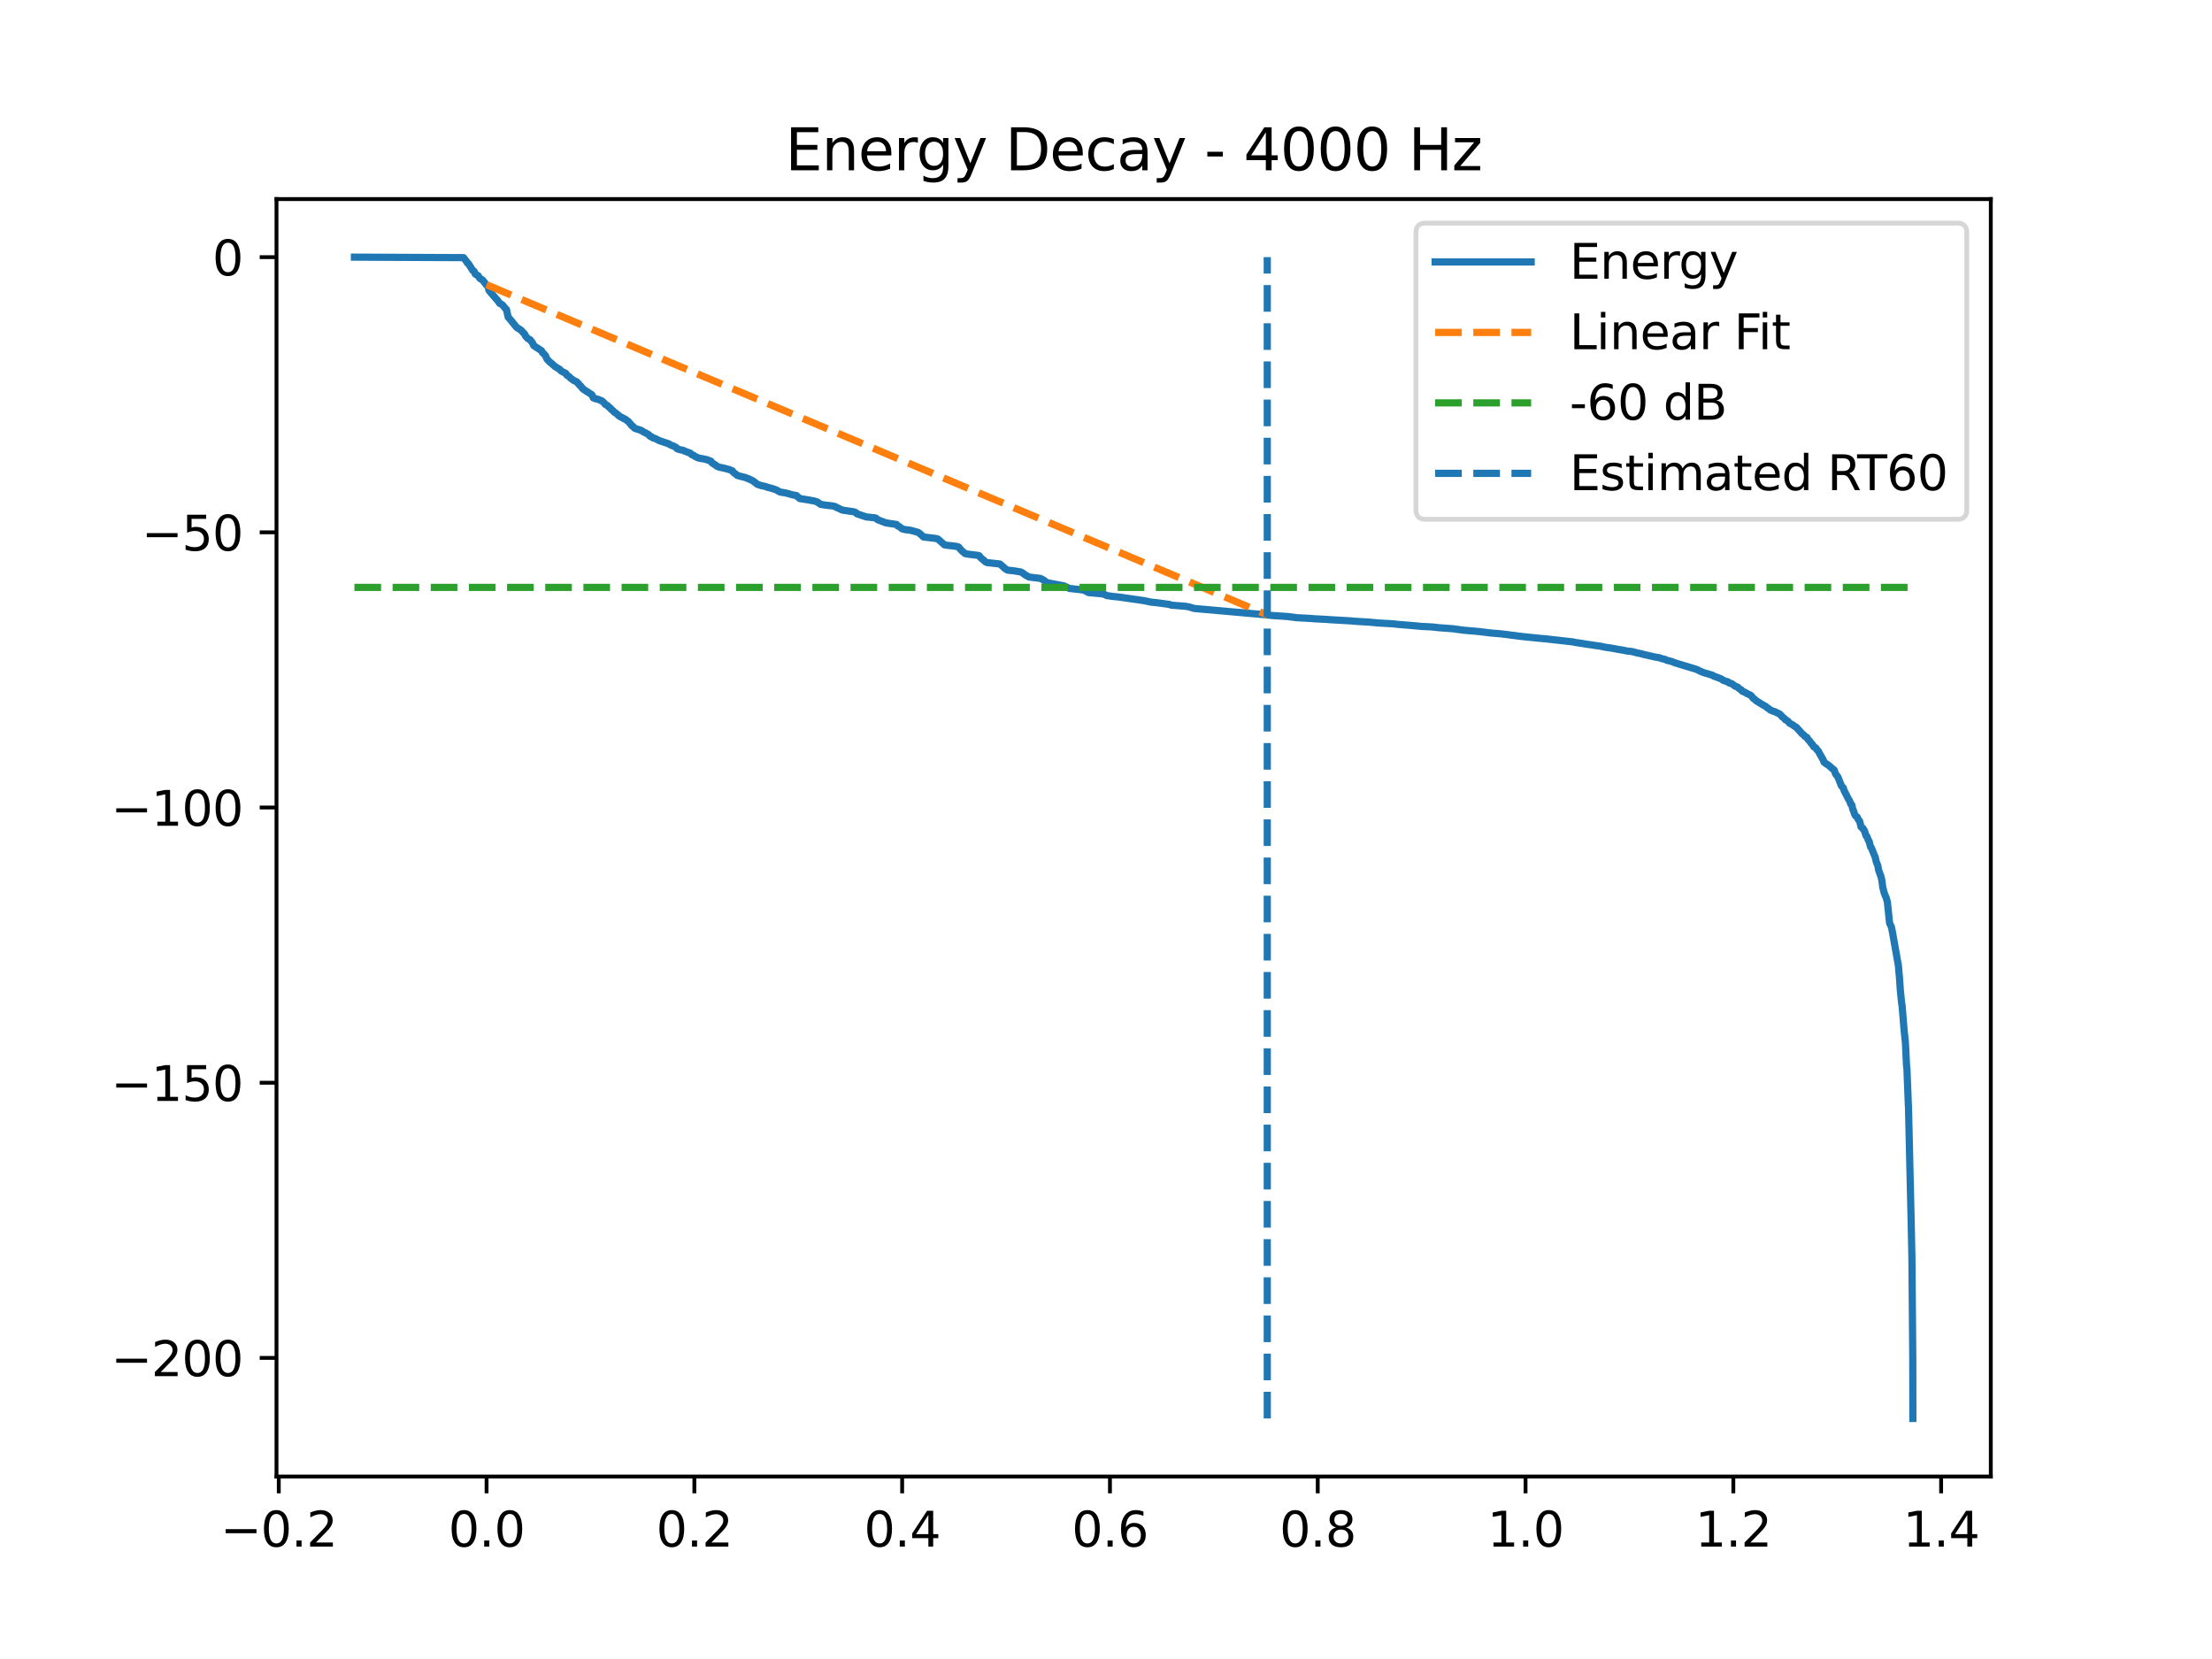 <?xml version="1.0" encoding="utf-8" standalone="no"?>
<!DOCTYPE svg PUBLIC "-//W3C//DTD SVG 1.1//EN"
  "http://www.w3.org/Graphics/SVG/1.1/DTD/svg11.dtd">
<svg xmlns:xlink="http://www.w3.org/1999/xlink" width="460.8pt" height="345.6pt" viewBox="0 0 460.8 345.6" xmlns="http://www.w3.org/2000/svg" version="1.1">
 <defs>
  <style type="text/css">*{stroke-linejoin: round; stroke-linecap: butt}</style>
 </defs>
 <g id="figure_1">
  <g id="patch_1">
   <path d="M 0 345.6 
L 460.8 345.6 
L 460.8 0 
L 0 0 
z
" style="fill: #ffffff"/>
  </g>
  <g id="axes_1">
   <g id="patch_2">
    <path d="M 57.6 307.584 
L 414.72 307.584 
L 414.72 41.472 
L 57.6 41.472 
z
" style="fill: #ffffff"/>
   </g>
   <g id="matplotlib.axis_1">
    <g id="xtick_1">
     <g id="line2d_1">
      <defs>
       <path id="m519e30688d" d="M 0 0 
L 0 3.5 
" style="stroke: #000000; stroke-width: 0.8"/>
      </defs>
      <g>
       <use xlink:href="#m519e30688d" x="58.073" y="307.584" style="stroke: #000000; stroke-width: 0.8"/>
      </g>
     </g>
     <g id="text_1">
      <!-- −0.2 -->
      <g transform="translate(45.932 322.182) scale(0.1 -0.1)">
       <defs>
        <path id="DejaVuSans-2212" d="M 678 2272 
L 4684 2272 
L 4684 1741 
L 678 1741 
L 678 2272 
z
" transform="scale(0.016)"/>
        <path id="DejaVuSans-30" d="M 2034 4250 
Q 1547 4250 1301 3770 
Q 1056 3291 1056 2328 
Q 1056 1369 1301 889 
Q 1547 409 2034 409 
Q 2525 409 2770 889 
Q 3016 1369 3016 2328 
Q 3016 3291 2770 3770 
Q 2525 4250 2034 4250 
z
M 2034 4750 
Q 2819 4750 3233 4129 
Q 3647 3509 3647 2328 
Q 3647 1150 3233 529 
Q 2819 -91 2034 -91 
Q 1250 -91 836 529 
Q 422 1150 422 2328 
Q 422 3509 836 4129 
Q 1250 4750 2034 4750 
z
" transform="scale(0.016)"/>
        <path id="DejaVuSans-2e" d="M 684 794 
L 1344 794 
L 1344 0 
L 684 0 
L 684 794 
z
" transform="scale(0.016)"/>
        <path id="DejaVuSans-32" d="M 1228 531 
L 3431 531 
L 3431 0 
L 469 0 
L 469 531 
Q 828 903 1448 1529 
Q 2069 2156 2228 2338 
Q 2531 2678 2651 2914 
Q 2772 3150 2772 3378 
Q 2772 3750 2511 3984 
Q 2250 4219 1831 4219 
Q 1534 4219 1204 4116 
Q 875 4013 500 3803 
L 500 4441 
Q 881 4594 1212 4672 
Q 1544 4750 1819 4750 
Q 2544 4750 2975 4387 
Q 3406 4025 3406 3419 
Q 3406 3131 3298 2873 
Q 3191 2616 2906 2266 
Q 2828 2175 2409 1742 
Q 1991 1309 1228 531 
z
" transform="scale(0.016)"/>
       </defs>
       <use xlink:href="#DejaVuSans-2212"/>
       <use xlink:href="#DejaVuSans-30" transform="translate(83.789 0)"/>
       <use xlink:href="#DejaVuSans-2e" transform="translate(147.412 0)"/>
       <use xlink:href="#DejaVuSans-32" transform="translate(179.199 0)"/>
      </g>
     </g>
    </g>
    <g id="xtick_2">
     <g id="line2d_2">
      <g>
       <use xlink:href="#m519e30688d" x="101.361" y="307.584" style="stroke: #000000; stroke-width: 0.8"/>
      </g>
     </g>
     <g id="text_2">
      <!-- 0.0 -->
      <g transform="translate(93.409 322.182) scale(0.1 -0.1)">
       <use xlink:href="#DejaVuSans-30"/>
       <use xlink:href="#DejaVuSans-2e" transform="translate(63.623 0)"/>
       <use xlink:href="#DejaVuSans-30" transform="translate(95.41 0)"/>
      </g>
     </g>
    </g>
    <g id="xtick_3">
     <g id="line2d_3">
      <g>
       <use xlink:href="#m519e30688d" x="144.648" y="307.584" style="stroke: #000000; stroke-width: 0.8"/>
      </g>
     </g>
     <g id="text_3">
      <!-- 0.2 -->
      <g transform="translate(136.696 322.182) scale(0.1 -0.1)">
       <use xlink:href="#DejaVuSans-30"/>
       <use xlink:href="#DejaVuSans-2e" transform="translate(63.623 0)"/>
       <use xlink:href="#DejaVuSans-32" transform="translate(95.41 0)"/>
      </g>
     </g>
    </g>
    <g id="xtick_4">
     <g id="line2d_4">
      <g>
       <use xlink:href="#m519e30688d" x="187.935" y="307.584" style="stroke: #000000; stroke-width: 0.8"/>
      </g>
     </g>
     <g id="text_4">
      <!-- 0.4 -->
      <g transform="translate(179.984 322.182) scale(0.1 -0.1)">
       <defs>
        <path id="DejaVuSans-34" d="M 2419 4116 
L 825 1625 
L 2419 1625 
L 2419 4116 
z
M 2253 4666 
L 3047 4666 
L 3047 1625 
L 3713 1625 
L 3713 1100 
L 3047 1100 
L 3047 0 
L 2419 0 
L 2419 1100 
L 313 1100 
L 313 1709 
L 2253 4666 
z
" transform="scale(0.016)"/>
       </defs>
       <use xlink:href="#DejaVuSans-30"/>
       <use xlink:href="#DejaVuSans-2e" transform="translate(63.623 0)"/>
       <use xlink:href="#DejaVuSans-34" transform="translate(95.41 0)"/>
      </g>
     </g>
    </g>
    <g id="xtick_5">
     <g id="line2d_5">
      <g>
       <use xlink:href="#m519e30688d" x="231.223" y="307.584" style="stroke: #000000; stroke-width: 0.8"/>
      </g>
     </g>
     <g id="text_5">
      <!-- 0.6 -->
      <g transform="translate(223.271 322.182) scale(0.1 -0.1)">
       <defs>
        <path id="DejaVuSans-36" d="M 2113 2584 
Q 1688 2584 1439 2293 
Q 1191 2003 1191 1497 
Q 1191 994 1439 701 
Q 1688 409 2113 409 
Q 2538 409 2786 701 
Q 3034 994 3034 1497 
Q 3034 2003 2786 2293 
Q 2538 2584 2113 2584 
z
M 3366 4563 
L 3366 3988 
Q 3128 4100 2886 4159 
Q 2644 4219 2406 4219 
Q 1781 4219 1451 3797 
Q 1122 3375 1075 2522 
Q 1259 2794 1537 2939 
Q 1816 3084 2150 3084 
Q 2853 3084 3261 2657 
Q 3669 2231 3669 1497 
Q 3669 778 3244 343 
Q 2819 -91 2113 -91 
Q 1303 -91 875 529 
Q 447 1150 447 2328 
Q 447 3434 972 4092 
Q 1497 4750 2381 4750 
Q 2619 4750 2861 4703 
Q 3103 4656 3366 4563 
z
" transform="scale(0.016)"/>
       </defs>
       <use xlink:href="#DejaVuSans-30"/>
       <use xlink:href="#DejaVuSans-2e" transform="translate(63.623 0)"/>
       <use xlink:href="#DejaVuSans-36" transform="translate(95.41 0)"/>
      </g>
     </g>
    </g>
    <g id="xtick_6">
     <g id="line2d_6">
      <g>
       <use xlink:href="#m519e30688d" x="274.51" y="307.584" style="stroke: #000000; stroke-width: 0.8"/>
      </g>
     </g>
     <g id="text_6">
      <!-- 0.8 -->
      <g transform="translate(266.558 322.182) scale(0.1 -0.1)">
       <defs>
        <path id="DejaVuSans-38" d="M 2034 2216 
Q 1584 2216 1326 1975 
Q 1069 1734 1069 1313 
Q 1069 891 1326 650 
Q 1584 409 2034 409 
Q 2484 409 2743 651 
Q 3003 894 3003 1313 
Q 3003 1734 2745 1975 
Q 2488 2216 2034 2216 
z
M 1403 2484 
Q 997 2584 770 2862 
Q 544 3141 544 3541 
Q 544 4100 942 4425 
Q 1341 4750 2034 4750 
Q 2731 4750 3128 4425 
Q 3525 4100 3525 3541 
Q 3525 3141 3298 2862 
Q 3072 2584 2669 2484 
Q 3125 2378 3379 2068 
Q 3634 1759 3634 1313 
Q 3634 634 3220 271 
Q 2806 -91 2034 -91 
Q 1263 -91 848 271 
Q 434 634 434 1313 
Q 434 1759 690 2068 
Q 947 2378 1403 2484 
z
M 1172 3481 
Q 1172 3119 1398 2916 
Q 1625 2713 2034 2713 
Q 2441 2713 2670 2916 
Q 2900 3119 2900 3481 
Q 2900 3844 2670 4047 
Q 2441 4250 2034 4250 
Q 1625 4250 1398 4047 
Q 1172 3844 1172 3481 
z
" transform="scale(0.016)"/>
       </defs>
       <use xlink:href="#DejaVuSans-30"/>
       <use xlink:href="#DejaVuSans-2e" transform="translate(63.623 0)"/>
       <use xlink:href="#DejaVuSans-38" transform="translate(95.41 0)"/>
      </g>
     </g>
    </g>
    <g id="xtick_7">
     <g id="line2d_7">
      <g>
       <use xlink:href="#m519e30688d" x="317.797" y="307.584" style="stroke: #000000; stroke-width: 0.8"/>
      </g>
     </g>
     <g id="text_7">
      <!-- 1.0 -->
      <g transform="translate(309.846 322.182) scale(0.1 -0.1)">
       <defs>
        <path id="DejaVuSans-31" d="M 794 531 
L 1825 531 
L 1825 4091 
L 703 3866 
L 703 4441 
L 1819 4666 
L 2450 4666 
L 2450 531 
L 3481 531 
L 3481 0 
L 794 0 
L 794 531 
z
" transform="scale(0.016)"/>
       </defs>
       <use xlink:href="#DejaVuSans-31"/>
       <use xlink:href="#DejaVuSans-2e" transform="translate(63.623 0)"/>
       <use xlink:href="#DejaVuSans-30" transform="translate(95.41 0)"/>
      </g>
     </g>
    </g>
    <g id="xtick_8">
     <g id="line2d_8">
      <g>
       <use xlink:href="#m519e30688d" x="361.084" y="307.584" style="stroke: #000000; stroke-width: 0.8"/>
      </g>
     </g>
     <g id="text_8">
      <!-- 1.2 -->
      <g transform="translate(353.133 322.182) scale(0.1 -0.1)">
       <use xlink:href="#DejaVuSans-31"/>
       <use xlink:href="#DejaVuSans-2e" transform="translate(63.623 0)"/>
       <use xlink:href="#DejaVuSans-32" transform="translate(95.41 0)"/>
      </g>
     </g>
    </g>
    <g id="xtick_9">
     <g id="line2d_9">
      <g>
       <use xlink:href="#m519e30688d" x="404.372" y="307.584" style="stroke: #000000; stroke-width: 0.8"/>
      </g>
     </g>
     <g id="text_9">
      <!-- 1.4 -->
      <g transform="translate(396.42 322.182) scale(0.1 -0.1)">
       <use xlink:href="#DejaVuSans-31"/>
       <use xlink:href="#DejaVuSans-2e" transform="translate(63.623 0)"/>
       <use xlink:href="#DejaVuSans-34" transform="translate(95.41 0)"/>
      </g>
     </g>
    </g>
   </g>
   <g id="matplotlib.axis_2">
    <g id="ytick_1">
     <g id="line2d_10">
      <defs>
       <path id="m5bd9ef0c2a" d="M 0 0 
L -3.5 0 
" style="stroke: #000000; stroke-width: 0.8"/>
      </defs>
      <g>
       <use xlink:href="#m5bd9ef0c2a" x="57.6" y="282.875" style="stroke: #000000; stroke-width: 0.8"/>
      </g>
     </g>
     <g id="text_10">
      <!-- −200 -->
      <g transform="translate(23.133 286.674) scale(0.1 -0.1)">
       <use xlink:href="#DejaVuSans-2212"/>
       <use xlink:href="#DejaVuSans-32" transform="translate(83.789 0)"/>
       <use xlink:href="#DejaVuSans-30" transform="translate(147.412 0)"/>
       <use xlink:href="#DejaVuSans-30" transform="translate(211.035 0)"/>
      </g>
     </g>
    </g>
    <g id="ytick_2">
     <g id="line2d_11">
      <g>
       <use xlink:href="#m5bd9ef0c2a" x="57.6" y="225.548" style="stroke: #000000; stroke-width: 0.8"/>
      </g>
     </g>
     <g id="text_11">
      <!-- −150 -->
      <g transform="translate(23.133 229.347) scale(0.1 -0.1)">
       <defs>
        <path id="DejaVuSans-35" d="M 691 4666 
L 3169 4666 
L 3169 4134 
L 1269 4134 
L 1269 2991 
Q 1406 3038 1543 3061 
Q 1681 3084 1819 3084 
Q 2600 3084 3056 2656 
Q 3513 2228 3513 1497 
Q 3513 744 3044 326 
Q 2575 -91 1722 -91 
Q 1428 -91 1123 -41 
Q 819 9 494 109 
L 494 744 
Q 775 591 1075 516 
Q 1375 441 1709 441 
Q 2250 441 2565 725 
Q 2881 1009 2881 1497 
Q 2881 1984 2565 2268 
Q 2250 2553 1709 2553 
Q 1456 2553 1204 2497 
Q 953 2441 691 2322 
L 691 4666 
z
" transform="scale(0.016)"/>
       </defs>
       <use xlink:href="#DejaVuSans-2212"/>
       <use xlink:href="#DejaVuSans-31" transform="translate(83.789 0)"/>
       <use xlink:href="#DejaVuSans-35" transform="translate(147.412 0)"/>
       <use xlink:href="#DejaVuSans-30" transform="translate(211.035 0)"/>
      </g>
     </g>
    </g>
    <g id="ytick_3">
     <g id="line2d_12">
      <g>
       <use xlink:href="#m5bd9ef0c2a" x="57.6" y="168.221" style="stroke: #000000; stroke-width: 0.8"/>
      </g>
     </g>
     <g id="text_12">
      <!-- −100 -->
      <g transform="translate(23.133 172.021) scale(0.1 -0.1)">
       <use xlink:href="#DejaVuSans-2212"/>
       <use xlink:href="#DejaVuSans-31" transform="translate(83.789 0)"/>
       <use xlink:href="#DejaVuSans-30" transform="translate(147.412 0)"/>
       <use xlink:href="#DejaVuSans-30" transform="translate(211.035 0)"/>
      </g>
     </g>
    </g>
    <g id="ytick_4">
     <g id="line2d_13">
      <g>
       <use xlink:href="#m5bd9ef0c2a" x="57.6" y="110.895" style="stroke: #000000; stroke-width: 0.8"/>
      </g>
     </g>
     <g id="text_13">
      <!-- −50 -->
      <g transform="translate(29.495 114.694) scale(0.1 -0.1)">
       <use xlink:href="#DejaVuSans-2212"/>
       <use xlink:href="#DejaVuSans-35" transform="translate(83.789 0)"/>
       <use xlink:href="#DejaVuSans-30" transform="translate(147.412 0)"/>
      </g>
     </g>
    </g>
    <g id="ytick_5">
     <g id="line2d_14">
      <g>
       <use xlink:href="#m5bd9ef0c2a" x="57.6" y="53.568" style="stroke: #000000; stroke-width: 0.8"/>
      </g>
     </g>
     <g id="text_14">
      <!-- 0 -->
      <g transform="translate(44.237 57.367) scale(0.1 -0.1)">
       <use xlink:href="#DejaVuSans-30"/>
      </g>
     </g>
    </g>
   </g>
   <g id="line2d_15">
    <path d="M 73.833 53.568 
L 96.568 53.67 
L 96.802 53.992 
L 96.901 54.098 
L 97.064 54.324 
L 97.217 54.479 
L 97.357 54.777 
L 97.528 54.882 
L 97.686 55.083 
L 98.344 56.116 
L 98.479 56.342 
L 98.777 56.535 
L 98.993 57.07 
L 99.169 57.213 
L 99.296 57.256 
L 99.638 57.473 
L 99.841 57.821 
L 99.972 57.989 
L 100.121 58.106 
L 100.297 58.188 
L 100.486 58.299 
L 100.766 58.635 
L 101.699 59.807 
L 101.861 60.494 
L 102.001 60.665 
L 102.118 60.812 
L 102.777 61.576 
L 103.457 62.368 
L 103.588 62.463 
L 103.66 62.579 
L 103.832 62.839 
L 103.922 62.953 
L 104.084 63.202 
L 104.224 63.264 
L 104.625 63.481 
L 104.819 63.685 
L 104.995 63.912 
L 105.36 64.358 
L 105.509 64.466 
L 105.694 65.342 
L 105.874 66.104 
L 106.005 66.209 
L 107.646 68.217 
L 108.494 68.747 
L 108.665 68.909 
L 108.859 69.159 
L 109.31 69.595 
L 109.459 69.989 
L 109.996 70.563 
L 110.316 70.72 
L 110.451 70.785 
L 110.55 70.897 
L 110.6 71.027 
L 110.785 71.221 
L 110.988 71.557 
L 111.177 71.984 
L 111.389 72.136 
L 112.809 73.059 
L 113.003 73.464 
L 113.287 73.691 
L 113.423 73.84 
L 113.481 73.954 
L 113.621 74.07 
L 113.675 74.192 
L 113.941 74.795 
L 114.401 75.288 
L 114.541 75.432 
L 114.87 75.666 
L 115.637 76.373 
L 115.871 76.507 
L 116.394 76.821 
L 116.651 76.975 
L 116.714 77.106 
L 116.904 77.282 
L 117.327 77.528 
L 117.607 77.636 
L 117.891 77.797 
L 118.071 78.141 
L 118.283 78.269 
L 118.432 78.383 
L 118.671 78.565 
L 118.82 78.75 
L 119.559 79.281 
L 120.128 79.533 
L 120.362 79.816 
L 120.533 79.925 
L 120.7 80.219 
L 121.025 80.471 
L 121.187 80.731 
L 121.485 81.053 
L 121.674 81.183 
L 121.855 81.288 
L 122.053 81.45 
L 122.296 81.574 
L 123.212 82.176 
L 123.343 82.285 
L 123.595 82.879 
L 123.857 83.001 
L 124.668 83.215 
L 125.214 83.444 
L 125.444 83.554 
L 125.8 83.887 
L 125.908 83.982 
L 126.093 84.245 
L 126.603 84.521 
L 126.76 84.73 
L 127.157 85.022 
L 127.302 85.243 
L 127.743 85.599 
L 127.906 85.828 
L 128.127 85.939 
L 128.699 86.387 
L 128.771 86.5 
L 128.916 86.569 
L 129.182 86.813 
L 129.313 86.864 
L 129.615 86.999 
L 129.84 87.118 
L 129.957 87.227 
L 130.178 87.283 
L 130.498 87.518 
L 130.683 87.646 
L 130.877 87.789 
L 131.351 88.339 
L 131.522 88.556 
L 131.617 88.693 
L 131.747 88.748 
L 131.905 88.854 
L 132.054 89.07 
L 132.307 89.259 
L 132.663 89.364 
L 132.834 89.414 
L 133.371 89.595 
L 133.533 89.633 
L 134.155 90.038 
L 134.503 90.177 
L 134.8 90.357 
L 134.976 90.464 
L 135.156 90.561 
L 135.31 90.778 
L 135.458 90.901 
L 135.598 90.924 
L 135.815 91.047 
L 135.968 91.203 
L 136.45 91.331 
L 137.041 91.634 
L 137.276 91.77 
L 138.38 92.143 
L 138.827 92.286 
L 139.115 92.375 
L 139.485 92.556 
L 139.733 92.718 
L 140.396 92.966 
L 140.739 93.147 
L 140.896 93.256 
L 141.036 93.471 
L 141.352 93.586 
L 141.722 93.696 
L 142.326 93.806 
L 142.551 93.94 
L 143.399 94.264 
L 143.764 94.375 
L 144.12 94.721 
L 144.481 94.835 
L 144.648 94.958 
L 144.905 95.157 
L 145.221 95.27 
L 145.374 95.371 
L 145.874 95.482 
L 146.542 95.596 
L 147.412 95.795 
L 147.601 95.916 
L 148.075 96.055 
L 148.345 96.442 
L 148.891 96.768 
L 149.41 97.16 
L 149.549 97.2 
L 149.811 97.316 
L 149.996 97.361 
L 150.636 97.484 
L 151.863 97.797 
L 152.557 98.076 
L 152.832 98.447 
L 153.405 98.857 
L 153.567 99.03 
L 154.573 99.309 
L 155.181 99.455 
L 155.339 99.499 
L 155.673 99.655 
L 155.835 99.68 
L 156.886 100.192 
L 157.016 100.312 
L 157.377 100.562 
L 157.634 100.793 
L 157.81 100.911 
L 157.954 100.956 
L 158.315 101.069 
L 158.509 101.14 
L 159.343 101.322 
L 159.523 101.365 
L 159.835 101.501 
L 160.177 101.59 
L 160.669 101.707 
L 161.359 101.932 
L 161.701 102.05 
L 162.504 102.503 
L 163.546 102.667 
L 163.735 102.714 
L 164.267 102.851 
L 165.007 103.06 
L 165.935 103.239 
L 166.062 103.405 
L 166.215 103.53 
L 166.422 103.653 
L 166.576 103.853 
L 167.094 103.934 
L 167.96 104.076 
L 168.222 104.107 
L 169.462 104.34 
L 169.93 104.452 
L 170.336 104.599 
L 170.485 104.756 
L 170.72 104.866 
L 170.882 105.039 
L 171.473 105.156 
L 172.181 105.252 
L 173.443 105.397 
L 173.989 105.517 
L 174.255 105.718 
L 174.588 105.827 
L 175.157 106.122 
L 175.463 106.24 
L 175.671 106.292 
L 177.839 106.609 
L 178.069 106.678 
L 178.317 106.804 
L 178.516 107.032 
L 180.477 107.689 
L 181.23 107.761 
L 182.407 107.899 
L 182.615 108.056 
L 182.799 108.247 
L 183.047 108.348 
L 184.567 108.928 
L 186.772 109.255 
L 186.997 109.54 
L 187.322 109.69 
L 187.498 109.819 
L 187.823 110.082 
L 188.007 110.195 
L 188.549 110.325 
L 189.703 110.471 
L 191.231 110.892 
L 191.371 110.983 
L 191.552 111.108 
L 192.034 111.528 
L 192.246 111.759 
L 192.408 111.866 
L 194.568 112.12 
L 195.141 112.211 
L 195.425 112.32 
L 196.76 113.507 
L 197.558 113.623 
L 198.685 113.747 
L 199.492 113.867 
L 199.763 114.013 
L 199.947 114.292 
L 200.358 114.721 
L 200.484 114.829 
L 200.655 115.001 
L 200.836 115.099 
L 201.003 115.3 
L 201.445 115.41 
L 203.564 115.674 
L 203.911 115.729 
L 204.055 115.85 
L 204.227 116.13 
L 205.038 116.804 
L 205.169 116.934 
L 205.313 117.05 
L 205.521 117.159 
L 205.683 117.204 
L 208.289 117.49 
L 209.078 118.164 
L 209.227 118.344 
L 209.466 118.492 
L 209.619 118.607 
L 209.795 118.719 
L 209.949 118.785 
L 211.117 118.897 
L 212.677 119.157 
L 212.812 119.233 
L 213.222 119.484 
L 213.502 119.736 
L 214.386 120.209 
L 216.397 120.451 
L 216.712 120.49 
L 216.965 120.615 
L 217.123 120.691 
L 217.371 120.822 
L 217.858 121.204 
L 218.101 121.344 
L 218.281 121.416 
L 221.636 122.044 
L 222.773 122.583 
L 225.64 122.895 
L 225.951 123.03 
L 226.795 123.455 
L 229.23 123.674 
L 229.631 123.709 
L 229.996 123.817 
L 230.158 123.858 
L 230.402 123.99 
L 230.546 124.059 
L 231.71 124.239 
L 233.058 124.369 
L 238.302 125.119 
L 238.829 125.23 
L 239.767 125.435 
L 240.854 125.545 
L 241.183 125.581 
L 243.582 125.909 
L 243.992 126.067 
L 246.995 126.306 
L 247.708 126.433 
L 248.79 126.757 
L 263.381 128.045 
L 264.441 128.158 
L 264.838 128.207 
L 267.706 128.394 
L 268.287 128.437 
L 270.118 128.679 
L 270.379 128.691 
L 272.729 128.815 
L 273.969 128.913 
L 276.372 129.034 
L 277.035 129.087 
L 281.445 129.344 
L 281.972 129.403 
L 285.58 129.622 
L 285.746 129.65 
L 287.041 129.773 
L 290.21 129.953 
L 291.211 130.068 
L 291.834 130.12 
L 293.236 130.232 
L 295.112 130.396 
L 295.486 130.439 
L 296.077 130.489 
L 298.417 130.608 
L 298.778 130.652 
L 299.738 130.766 
L 300.248 130.801 
L 302.701 130.981 
L 304.581 131.245 
L 304.888 131.281 
L 306.903 131.455 
L 307.458 131.499 
L 308.522 131.608 
L 308.792 131.648 
L 310.222 131.82 
L 310.731 131.879 
L 312.499 132.022 
L 313.031 132.085 
L 314.005 132.203 
L 314.221 132.228 
L 314.961 132.339 
L 315.394 132.378 
L 316.201 132.492 
L 317.184 132.61 
L 318.221 132.721 
L 319.281 132.825 
L 320.381 132.936 
L 322.094 133.091 
L 326.143 133.549 
L 327.794 133.736 
L 328.06 133.826 
L 328.907 133.94 
L 329.827 134.082 
L 330.589 134.207 
L 332.24 134.452 
L 332.537 134.495 
L 333.399 134.611 
L 333.669 134.669 
L 334.273 134.811 
L 334.756 134.879 
L 335.527 134.993 
L 335.775 135.03 
L 337.245 135.303 
L 337.538 135.348 
L 338.223 135.461 
L 338.579 135.545 
L 338.949 135.615 
L 340.081 135.749 
L 340.852 135.965 
L 341.059 136.02 
L 341.637 136.131 
L 341.835 136.164 
L 342.2 136.274 
L 342.376 136.327 
L 343.08 136.478 
L 343.373 136.552 
L 344.752 136.863 
L 344.906 136.892 
L 345.767 137.043 
L 346.182 137.207 
L 346.759 137.334 
L 347.314 137.575 
L 348.279 137.81 
L 348.644 137.96 
L 348.928 138.072 
L 349.108 138.137 
L 353.279 139.396 
L 353.649 139.543 
L 353.983 139.72 
L 354.235 139.847 
L 354.415 139.913 
L 354.857 140.104 
L 355.056 140.162 
L 356.76 140.67 
L 356.895 140.794 
L 357.067 140.874 
L 357.477 141.01 
L 357.63 141.066 
L 358.55 141.431 
L 358.722 141.538 
L 358.879 141.644 
L 359.096 141.783 
L 359.844 142.002 
L 360.088 142.12 
L 360.133 142.22 
L 360.268 142.292 
L 360.728 142.404 
L 361.211 142.748 
L 361.423 142.93 
L 361.896 143.101 
L 362.036 143.166 
L 362.185 143.369 
L 362.811 143.776 
L 362.888 143.939 
L 363.028 144.02 
L 363.352 144.164 
L 363.637 144.286 
L 363.781 144.38 
L 363.961 144.506 
L 364.128 144.57 
L 364.444 144.716 
L 364.597 144.786 
L 364.827 144.958 
L 365.179 145.417 
L 365.296 145.53 
L 365.463 145.612 
L 365.616 145.748 
L 365.769 145.928 
L 367.19 146.81 
L 367.537 147.001 
L 367.803 147.151 
L 367.974 147.276 
L 368.069 147.387 
L 368.263 147.506 
L 368.479 147.643 
L 368.786 147.91 
L 369.178 148.077 
L 369.35 148.149 
L 369.728 148.257 
L 370.373 148.58 
L 370.689 148.696 
L 371.104 149.113 
L 371.248 149.309 
L 371.663 149.612 
L 371.762 149.715 
L 371.911 149.925 
L 372.253 150.106 
L 372.501 150.273 
L 372.718 150.585 
L 372.876 150.691 
L 373.074 150.798 
L 373.444 150.996 
L 373.651 151.156 
L 373.8 151.269 
L 373.971 151.373 
L 374.197 151.508 
L 374.869 152.242 
L 375.193 152.583 
L 375.383 152.829 
L 375.698 153.059 
L 375.897 153.275 
L 375.951 153.379 
L 376.127 153.48 
L 376.415 153.61 
L 376.632 154.023 
L 376.898 154.292 
L 377.173 154.622 
L 377.222 154.704 
L 377.362 154.928 
L 377.552 155.06 
L 377.831 155.565 
L 378.259 155.796 
L 378.485 156.186 
L 378.638 156.304 
L 378.755 156.435 
L 379.666 158.059 
L 379.761 158.176 
L 379.973 158.764 
L 380.374 159.071 
L 380.528 159.192 
L 380.712 159.257 
L 381.411 159.838 
L 381.614 160.066 
L 381.813 160.172 
L 381.984 160.323 
L 382.11 160.436 
L 382.223 160.804 
L 382.372 161.18 
L 382.439 161.297 
L 382.575 161.472 
L 382.647 161.567 
L 382.805 161.772 
L 382.908 161.959 
L 383.048 162.302 
L 383.504 163.474 
L 383.54 163.582 
L 383.684 163.796 
L 383.855 163.992 
L 383.991 164.116 
L 384.027 164.258 
L 384.175 164.707 
L 385.118 166.562 
L 385.271 166.761 
L 385.325 166.873 
L 385.546 167.508 
L 385.74 167.622 
L 385.997 168.675 
L 386.078 168.786 
L 386.173 169.086 
L 386.349 169.605 
L 386.421 169.743 
L 386.556 169.971 
L 386.701 170.078 
L 386.881 170.201 
L 386.935 170.301 
L 387.088 170.684 
L 387.354 170.983 
L 387.413 171.123 
L 387.683 172.259 
L 387.895 172.426 
L 388.089 172.549 
L 388.161 172.782 
L 388.297 172.916 
L 388.391 173.027 
L 388.739 174.127 
L 388.901 174.229 
L 389.063 174.624 
L 389.081 174.714 
L 389.235 175.1 
L 389.37 175.242 
L 389.55 175.979 
L 389.564 176.039 
L 389.704 176.486 
L 389.839 176.593 
L 390.542 178.365 
L 390.619 178.478 
L 390.867 179.535 
L 391.025 179.942 
L 391.174 180.275 
L 391.336 181.204 
L 391.809 182.549 
L 391.859 182.646 
L 392.035 183.485 
L 392.048 183.563 
L 392.22 184.896 
L 392.265 185.019 
L 392.472 185.908 
L 392.526 186.023 
L 392.675 186.426 
L 392.698 186.519 
L 392.91 186.969 
L 392.946 187.081 
L 393.108 187.651 
L 393.162 187.819 
L 393.64 192.329 
L 393.694 192.431 
L 393.865 192.778 
L 394.01 193.077 
L 394.168 193.836 
L 395.484 201.248 
L 395.629 203.084 
L 395.674 203.3 
L 395.863 206.2 
L 396.17 209.204 
L 396.228 209.355 
L 396.657 214.589 
L 396.67 214.697 
L 396.932 217.212 
L 397.008 218.713 
L 397.153 221.782 
L 397.256 222.789 
L 397.549 230.303 
L 397.567 230.425 
L 398.149 255.318 
L 398.289 262.137 
L 398.465 282.823 
L 398.483 295.488 
L 398.483 295.488 
" clip-path="url(#pe046032689)" style="fill: none; stroke: #1f77b4; stroke-width: 1.5; stroke-linecap: square"/>
   </g>
   <g id="line2d_16">
    <path d="M 101.361 59.301 
L 263.995 128.093 
" clip-path="url(#pe046032689)" style="fill: none; stroke-dasharray: 5.55,2.4; stroke-dashoffset: 0; stroke: #ff7f0e; stroke-width: 1.5"/>
   </g>
   <g id="line2d_17">
    <path d="M 73.833 122.36 
L 398.487 122.36 
L 398.487 122.36 
" clip-path="url(#pe046032689)" style="fill: none; stroke-dasharray: 5.55,2.4; stroke-dashoffset: 0; stroke: #2ca02c; stroke-width: 1.5"/>
   </g>
   <g id="LineCollection_1">
    <path d="M 263.995 295.488 
L 263.995 53.568 
" clip-path="url(#pe046032689)" style="fill: none; stroke-dasharray: 5.55,2.4; stroke-dashoffset: 0; stroke: #1f77b4; stroke-width: 1.5"/>
   </g>
   <g id="patch_3">
    <path d="M 57.6 307.584 
L 57.6 41.472 
" style="fill: none; stroke: #000000; stroke-width: 0.8; stroke-linejoin: miter; stroke-linecap: square"/>
   </g>
   <g id="patch_4">
    <path d="M 414.72 307.584 
L 414.72 41.472 
" style="fill: none; stroke: #000000; stroke-width: 0.8; stroke-linejoin: miter; stroke-linecap: square"/>
   </g>
   <g id="patch_5">
    <path d="M 57.6 307.584 
L 414.72 307.584 
" style="fill: none; stroke: #000000; stroke-width: 0.8; stroke-linejoin: miter; stroke-linecap: square"/>
   </g>
   <g id="patch_6">
    <path d="M 57.6 41.472 
L 414.72 41.472 
" style="fill: none; stroke: #000000; stroke-width: 0.8; stroke-linejoin: miter; stroke-linecap: square"/>
   </g>
   <g id="text_15">
    <!-- Energy Decay - 4000 Hz -->
    <g transform="translate(163.59 35.472) scale(0.12 -0.12)">
     <defs>
      <path id="DejaVuSans-45" d="M 628 4666 
L 3578 4666 
L 3578 4134 
L 1259 4134 
L 1259 2753 
L 3481 2753 
L 3481 2222 
L 1259 2222 
L 1259 531 
L 3634 531 
L 3634 0 
L 628 0 
L 628 4666 
z
" transform="scale(0.016)"/>
      <path id="DejaVuSans-6e" d="M 3513 2113 
L 3513 0 
L 2938 0 
L 2938 2094 
Q 2938 2591 2744 2837 
Q 2550 3084 2163 3084 
Q 1697 3084 1428 2787 
Q 1159 2491 1159 1978 
L 1159 0 
L 581 0 
L 581 3500 
L 1159 3500 
L 1159 2956 
Q 1366 3272 1645 3428 
Q 1925 3584 2291 3584 
Q 2894 3584 3203 3211 
Q 3513 2838 3513 2113 
z
" transform="scale(0.016)"/>
      <path id="DejaVuSans-65" d="M 3597 1894 
L 3597 1613 
L 953 1613 
Q 991 1019 1311 708 
Q 1631 397 2203 397 
Q 2534 397 2845 478 
Q 3156 559 3463 722 
L 3463 178 
Q 3153 47 2828 -22 
Q 2503 -91 2169 -91 
Q 1331 -91 842 396 
Q 353 884 353 1716 
Q 353 2575 817 3079 
Q 1281 3584 2069 3584 
Q 2775 3584 3186 3129 
Q 3597 2675 3597 1894 
z
M 3022 2063 
Q 3016 2534 2758 2815 
Q 2500 3097 2075 3097 
Q 1594 3097 1305 2825 
Q 1016 2553 972 2059 
L 3022 2063 
z
" transform="scale(0.016)"/>
      <path id="DejaVuSans-72" d="M 2631 2963 
Q 2534 3019 2420 3045 
Q 2306 3072 2169 3072 
Q 1681 3072 1420 2755 
Q 1159 2438 1159 1844 
L 1159 0 
L 581 0 
L 581 3500 
L 1159 3500 
L 1159 2956 
Q 1341 3275 1631 3429 
Q 1922 3584 2338 3584 
Q 2397 3584 2469 3576 
Q 2541 3569 2628 3553 
L 2631 2963 
z
" transform="scale(0.016)"/>
      <path id="DejaVuSans-67" d="M 2906 1791 
Q 2906 2416 2648 2759 
Q 2391 3103 1925 3103 
Q 1463 3103 1205 2759 
Q 947 2416 947 1791 
Q 947 1169 1205 825 
Q 1463 481 1925 481 
Q 2391 481 2648 825 
Q 2906 1169 2906 1791 
z
M 3481 434 
Q 3481 -459 3084 -895 
Q 2688 -1331 1869 -1331 
Q 1566 -1331 1297 -1286 
Q 1028 -1241 775 -1147 
L 775 -588 
Q 1028 -725 1275 -790 
Q 1522 -856 1778 -856 
Q 2344 -856 2625 -561 
Q 2906 -266 2906 331 
L 2906 616 
Q 2728 306 2450 153 
Q 2172 0 1784 0 
Q 1141 0 747 490 
Q 353 981 353 1791 
Q 353 2603 747 3093 
Q 1141 3584 1784 3584 
Q 2172 3584 2450 3431 
Q 2728 3278 2906 2969 
L 2906 3500 
L 3481 3500 
L 3481 434 
z
" transform="scale(0.016)"/>
      <path id="DejaVuSans-79" d="M 2059 -325 
Q 1816 -950 1584 -1140 
Q 1353 -1331 966 -1331 
L 506 -1331 
L 506 -850 
L 844 -850 
Q 1081 -850 1212 -737 
Q 1344 -625 1503 -206 
L 1606 56 
L 191 3500 
L 800 3500 
L 1894 763 
L 2988 3500 
L 3597 3500 
L 2059 -325 
z
" transform="scale(0.016)"/>
      <path id="DejaVuSans-20" transform="scale(0.016)"/>
      <path id="DejaVuSans-44" d="M 1259 4147 
L 1259 519 
L 2022 519 
Q 2988 519 3436 956 
Q 3884 1394 3884 2338 
Q 3884 3275 3436 3711 
Q 2988 4147 2022 4147 
L 1259 4147 
z
M 628 4666 
L 1925 4666 
Q 3281 4666 3915 4102 
Q 4550 3538 4550 2338 
Q 4550 1131 3912 565 
Q 3275 0 1925 0 
L 628 0 
L 628 4666 
z
" transform="scale(0.016)"/>
      <path id="DejaVuSans-63" d="M 3122 3366 
L 3122 2828 
Q 2878 2963 2633 3030 
Q 2388 3097 2138 3097 
Q 1578 3097 1268 2742 
Q 959 2388 959 1747 
Q 959 1106 1268 751 
Q 1578 397 2138 397 
Q 2388 397 2633 464 
Q 2878 531 3122 666 
L 3122 134 
Q 2881 22 2623 -34 
Q 2366 -91 2075 -91 
Q 1284 -91 818 406 
Q 353 903 353 1747 
Q 353 2603 823 3093 
Q 1294 3584 2113 3584 
Q 2378 3584 2631 3529 
Q 2884 3475 3122 3366 
z
" transform="scale(0.016)"/>
      <path id="DejaVuSans-61" d="M 2194 1759 
Q 1497 1759 1228 1600 
Q 959 1441 959 1056 
Q 959 750 1161 570 
Q 1363 391 1709 391 
Q 2188 391 2477 730 
Q 2766 1069 2766 1631 
L 2766 1759 
L 2194 1759 
z
M 3341 1997 
L 3341 0 
L 2766 0 
L 2766 531 
Q 2569 213 2275 61 
Q 1981 -91 1556 -91 
Q 1019 -91 701 211 
Q 384 513 384 1019 
Q 384 1609 779 1909 
Q 1175 2209 1959 2209 
L 2766 2209 
L 2766 2266 
Q 2766 2663 2505 2880 
Q 2244 3097 1772 3097 
Q 1472 3097 1187 3025 
Q 903 2953 641 2809 
L 641 3341 
Q 956 3463 1253 3523 
Q 1550 3584 1831 3584 
Q 2591 3584 2966 3190 
Q 3341 2797 3341 1997 
z
" transform="scale(0.016)"/>
      <path id="DejaVuSans-2d" d="M 313 2009 
L 1997 2009 
L 1997 1497 
L 313 1497 
L 313 2009 
z
" transform="scale(0.016)"/>
      <path id="DejaVuSans-48" d="M 628 4666 
L 1259 4666 
L 1259 2753 
L 3553 2753 
L 3553 4666 
L 4184 4666 
L 4184 0 
L 3553 0 
L 3553 2222 
L 1259 2222 
L 1259 0 
L 628 0 
L 628 4666 
z
" transform="scale(0.016)"/>
      <path id="DejaVuSans-7a" d="M 353 3500 
L 3084 3500 
L 3084 2975 
L 922 459 
L 3084 459 
L 3084 0 
L 275 0 
L 275 525 
L 2438 3041 
L 353 3041 
L 353 3500 
z
" transform="scale(0.016)"/>
     </defs>
     <use xlink:href="#DejaVuSans-45"/>
     <use xlink:href="#DejaVuSans-6e" transform="translate(63.184 0)"/>
     <use xlink:href="#DejaVuSans-65" transform="translate(126.562 0)"/>
     <use xlink:href="#DejaVuSans-72" transform="translate(188.086 0)"/>
     <use xlink:href="#DejaVuSans-67" transform="translate(227.449 0)"/>
     <use xlink:href="#DejaVuSans-79" transform="translate(290.926 0)"/>
     <use xlink:href="#DejaVuSans-20" transform="translate(350.105 0)"/>
     <use xlink:href="#DejaVuSans-44" transform="translate(381.893 0)"/>
     <use xlink:href="#DejaVuSans-65" transform="translate(458.895 0)"/>
     <use xlink:href="#DejaVuSans-63" transform="translate(520.418 0)"/>
     <use xlink:href="#DejaVuSans-61" transform="translate(575.398 0)"/>
     <use xlink:href="#DejaVuSans-79" transform="translate(636.678 0)"/>
     <use xlink:href="#DejaVuSans-20" transform="translate(695.857 0)"/>
     <use xlink:href="#DejaVuSans-2d" transform="translate(727.645 0)"/>
     <use xlink:href="#DejaVuSans-20" transform="translate(763.729 0)"/>
     <use xlink:href="#DejaVuSans-34" transform="translate(795.516 0)"/>
     <use xlink:href="#DejaVuSans-30" transform="translate(859.139 0)"/>
     <use xlink:href="#DejaVuSans-30" transform="translate(922.762 0)"/>
     <use xlink:href="#DejaVuSans-30" transform="translate(986.385 0)"/>
     <use xlink:href="#DejaVuSans-20" transform="translate(1050.008 0)"/>
     <use xlink:href="#DejaVuSans-48" transform="translate(1081.795 0)"/>
     <use xlink:href="#DejaVuSans-7a" transform="translate(1156.99 0)"/>
    </g>
   </g>
   <g id="legend_1">
    <g id="patch_7">
     <path d="M 296.968 108.184 
L 407.72 108.184 
Q 409.72 108.184 409.72 106.184 
L 409.72 48.472 
Q 409.72 46.472 407.72 46.472 
L 296.968 46.472 
Q 294.968 46.472 294.968 48.472 
L 294.968 106.184 
Q 294.968 108.184 296.968 108.184 
z
" style="fill: #ffffff; opacity: 0.8; stroke: #cccccc; stroke-linejoin: miter"/>
    </g>
    <g id="line2d_18">
     <path d="M 298.968 54.57 
L 308.968 54.57 
L 318.968 54.57 
" style="fill: none; stroke: #1f77b4; stroke-width: 1.5; stroke-linecap: square"/>
    </g>
    <g id="text_16">
     <!-- Energy -->
     <g transform="translate(326.968 58.07) scale(0.1 -0.1)">
      <use xlink:href="#DejaVuSans-45"/>
      <use xlink:href="#DejaVuSans-6e" transform="translate(63.184 0)"/>
      <use xlink:href="#DejaVuSans-65" transform="translate(126.562 0)"/>
      <use xlink:href="#DejaVuSans-72" transform="translate(188.086 0)"/>
      <use xlink:href="#DejaVuSans-67" transform="translate(227.449 0)"/>
      <use xlink:href="#DejaVuSans-79" transform="translate(290.926 0)"/>
     </g>
    </g>
    <g id="line2d_19">
     <path d="M 298.968 69.249 
L 308.968 69.249 
L 318.968 69.249 
" style="fill: none; stroke-dasharray: 5.55,2.4; stroke-dashoffset: 0; stroke: #ff7f0e; stroke-width: 1.5"/>
    </g>
    <g id="text_17">
     <!-- Linear Fit -->
     <g transform="translate(326.968 72.749) scale(0.1 -0.1)">
      <defs>
       <path id="DejaVuSans-4c" d="M 628 4666 
L 1259 4666 
L 1259 531 
L 3531 531 
L 3531 0 
L 628 0 
L 628 4666 
z
" transform="scale(0.016)"/>
       <path id="DejaVuSans-69" d="M 603 3500 
L 1178 3500 
L 1178 0 
L 603 0 
L 603 3500 
z
M 603 4863 
L 1178 4863 
L 1178 4134 
L 603 4134 
L 603 4863 
z
" transform="scale(0.016)"/>
       <path id="DejaVuSans-46" d="M 628 4666 
L 3309 4666 
L 3309 4134 
L 1259 4134 
L 1259 2759 
L 3109 2759 
L 3109 2228 
L 1259 2228 
L 1259 0 
L 628 0 
L 628 4666 
z
" transform="scale(0.016)"/>
       <path id="DejaVuSans-74" d="M 1172 4494 
L 1172 3500 
L 2356 3500 
L 2356 3053 
L 1172 3053 
L 1172 1153 
Q 1172 725 1289 603 
Q 1406 481 1766 481 
L 2356 481 
L 2356 0 
L 1766 0 
Q 1100 0 847 248 
Q 594 497 594 1153 
L 594 3053 
L 172 3053 
L 172 3500 
L 594 3500 
L 594 4494 
L 1172 4494 
z
" transform="scale(0.016)"/>
      </defs>
      <use xlink:href="#DejaVuSans-4c"/>
      <use xlink:href="#DejaVuSans-69" transform="translate(55.713 0)"/>
      <use xlink:href="#DejaVuSans-6e" transform="translate(83.496 0)"/>
      <use xlink:href="#DejaVuSans-65" transform="translate(146.875 0)"/>
      <use xlink:href="#DejaVuSans-61" transform="translate(208.398 0)"/>
      <use xlink:href="#DejaVuSans-72" transform="translate(269.678 0)"/>
      <use xlink:href="#DejaVuSans-20" transform="translate(310.791 0)"/>
      <use xlink:href="#DejaVuSans-46" transform="translate(342.578 0)"/>
      <use xlink:href="#DejaVuSans-69" transform="translate(392.848 0)"/>
      <use xlink:href="#DejaVuSans-74" transform="translate(420.631 0)"/>
     </g>
    </g>
    <g id="line2d_20">
     <path d="M 298.968 83.927 
L 308.968 83.927 
L 318.968 83.927 
" style="fill: none; stroke-dasharray: 5.55,2.4; stroke-dashoffset: 0; stroke: #2ca02c; stroke-width: 1.5"/>
    </g>
    <g id="text_18">
     <!-- -60 dB -->
     <g transform="translate(326.968 87.427) scale(0.1 -0.1)">
      <defs>
       <path id="DejaVuSans-64" d="M 2906 2969 
L 2906 4863 
L 3481 4863 
L 3481 0 
L 2906 0 
L 2906 525 
Q 2725 213 2448 61 
Q 2172 -91 1784 -91 
Q 1150 -91 751 415 
Q 353 922 353 1747 
Q 353 2572 751 3078 
Q 1150 3584 1784 3584 
Q 2172 3584 2448 3432 
Q 2725 3281 2906 2969 
z
M 947 1747 
Q 947 1113 1208 752 
Q 1469 391 1925 391 
Q 2381 391 2643 752 
Q 2906 1113 2906 1747 
Q 2906 2381 2643 2742 
Q 2381 3103 1925 3103 
Q 1469 3103 1208 2742 
Q 947 2381 947 1747 
z
" transform="scale(0.016)"/>
       <path id="DejaVuSans-42" d="M 1259 2228 
L 1259 519 
L 2272 519 
Q 2781 519 3026 730 
Q 3272 941 3272 1375 
Q 3272 1813 3026 2020 
Q 2781 2228 2272 2228 
L 1259 2228 
z
M 1259 4147 
L 1259 2741 
L 2194 2741 
Q 2656 2741 2882 2914 
Q 3109 3088 3109 3444 
Q 3109 3797 2882 3972 
Q 2656 4147 2194 4147 
L 1259 4147 
z
M 628 4666 
L 2241 4666 
Q 2963 4666 3353 4366 
Q 3744 4066 3744 3513 
Q 3744 3084 3544 2831 
Q 3344 2578 2956 2516 
Q 3422 2416 3680 2098 
Q 3938 1781 3938 1306 
Q 3938 681 3513 340 
Q 3088 0 2303 0 
L 628 0 
L 628 4666 
z
" transform="scale(0.016)"/>
      </defs>
      <use xlink:href="#DejaVuSans-2d"/>
      <use xlink:href="#DejaVuSans-36" transform="translate(36.084 0)"/>
      <use xlink:href="#DejaVuSans-30" transform="translate(99.707 0)"/>
      <use xlink:href="#DejaVuSans-20" transform="translate(163.33 0)"/>
      <use xlink:href="#DejaVuSans-64" transform="translate(195.117 0)"/>
      <use xlink:href="#DejaVuSans-42" transform="translate(258.594 0)"/>
     </g>
    </g>
    <g id="line2d_21">
     <path d="M 298.968 98.605 
L 318.968 98.605 
" style="fill: none; stroke-dasharray: 5.55,2.4; stroke-dashoffset: 0; stroke: #1f77b4; stroke-width: 1.5"/>
    </g>
    <g id="text_19">
     <!-- Estimated RT60 -->
     <g transform="translate(326.968 102.105) scale(0.1 -0.1)">
      <defs>
       <path id="DejaVuSans-73" d="M 2834 3397 
L 2834 2853 
Q 2591 2978 2328 3040 
Q 2066 3103 1784 3103 
Q 1356 3103 1142 2972 
Q 928 2841 928 2578 
Q 928 2378 1081 2264 
Q 1234 2150 1697 2047 
L 1894 2003 
Q 2506 1872 2764 1633 
Q 3022 1394 3022 966 
Q 3022 478 2636 193 
Q 2250 -91 1575 -91 
Q 1294 -91 989 -36 
Q 684 19 347 128 
L 347 722 
Q 666 556 975 473 
Q 1284 391 1588 391 
Q 1994 391 2212 530 
Q 2431 669 2431 922 
Q 2431 1156 2273 1281 
Q 2116 1406 1581 1522 
L 1381 1569 
Q 847 1681 609 1914 
Q 372 2147 372 2553 
Q 372 3047 722 3315 
Q 1072 3584 1716 3584 
Q 2034 3584 2315 3537 
Q 2597 3491 2834 3397 
z
" transform="scale(0.016)"/>
       <path id="DejaVuSans-6d" d="M 3328 2828 
Q 3544 3216 3844 3400 
Q 4144 3584 4550 3584 
Q 5097 3584 5394 3201 
Q 5691 2819 5691 2113 
L 5691 0 
L 5113 0 
L 5113 2094 
Q 5113 2597 4934 2840 
Q 4756 3084 4391 3084 
Q 3944 3084 3684 2787 
Q 3425 2491 3425 1978 
L 3425 0 
L 2847 0 
L 2847 2094 
Q 2847 2600 2669 2842 
Q 2491 3084 2119 3084 
Q 1678 3084 1418 2786 
Q 1159 2488 1159 1978 
L 1159 0 
L 581 0 
L 581 3500 
L 1159 3500 
L 1159 2956 
Q 1356 3278 1631 3431 
Q 1906 3584 2284 3584 
Q 2666 3584 2933 3390 
Q 3200 3197 3328 2828 
z
" transform="scale(0.016)"/>
       <path id="DejaVuSans-52" d="M 2841 2188 
Q 3044 2119 3236 1894 
Q 3428 1669 3622 1275 
L 4263 0 
L 3584 0 
L 2988 1197 
Q 2756 1666 2539 1819 
Q 2322 1972 1947 1972 
L 1259 1972 
L 1259 0 
L 628 0 
L 628 4666 
L 2053 4666 
Q 2853 4666 3247 4331 
Q 3641 3997 3641 3322 
Q 3641 2881 3436 2590 
Q 3231 2300 2841 2188 
z
M 1259 4147 
L 1259 2491 
L 2053 2491 
Q 2509 2491 2742 2702 
Q 2975 2913 2975 3322 
Q 2975 3731 2742 3939 
Q 2509 4147 2053 4147 
L 1259 4147 
z
" transform="scale(0.016)"/>
       <path id="DejaVuSans-54" d="M -19 4666 
L 3928 4666 
L 3928 4134 
L 2272 4134 
L 2272 0 
L 1638 0 
L 1638 4134 
L -19 4134 
L -19 4666 
z
" transform="scale(0.016)"/>
      </defs>
      <use xlink:href="#DejaVuSans-45"/>
      <use xlink:href="#DejaVuSans-73" transform="translate(63.184 0)"/>
      <use xlink:href="#DejaVuSans-74" transform="translate(115.283 0)"/>
      <use xlink:href="#DejaVuSans-69" transform="translate(154.492 0)"/>
      <use xlink:href="#DejaVuSans-6d" transform="translate(182.275 0)"/>
      <use xlink:href="#DejaVuSans-61" transform="translate(279.688 0)"/>
      <use xlink:href="#DejaVuSans-74" transform="translate(340.967 0)"/>
      <use xlink:href="#DejaVuSans-65" transform="translate(380.176 0)"/>
      <use xlink:href="#DejaVuSans-64" transform="translate(441.699 0)"/>
      <use xlink:href="#DejaVuSans-20" transform="translate(505.176 0)"/>
      <use xlink:href="#DejaVuSans-52" transform="translate(536.963 0)"/>
      <use xlink:href="#DejaVuSans-54" transform="translate(599.195 0)"/>
      <use xlink:href="#DejaVuSans-36" transform="translate(660.279 0)"/>
      <use xlink:href="#DejaVuSans-30" transform="translate(723.902 0)"/>
     </g>
    </g>
   </g>
  </g>
 </g>
 <defs>
  <clipPath id="pe046032689">
   <rect x="57.6" y="41.472" width="357.12" height="266.112"/>
  </clipPath>
 </defs>
</svg>
